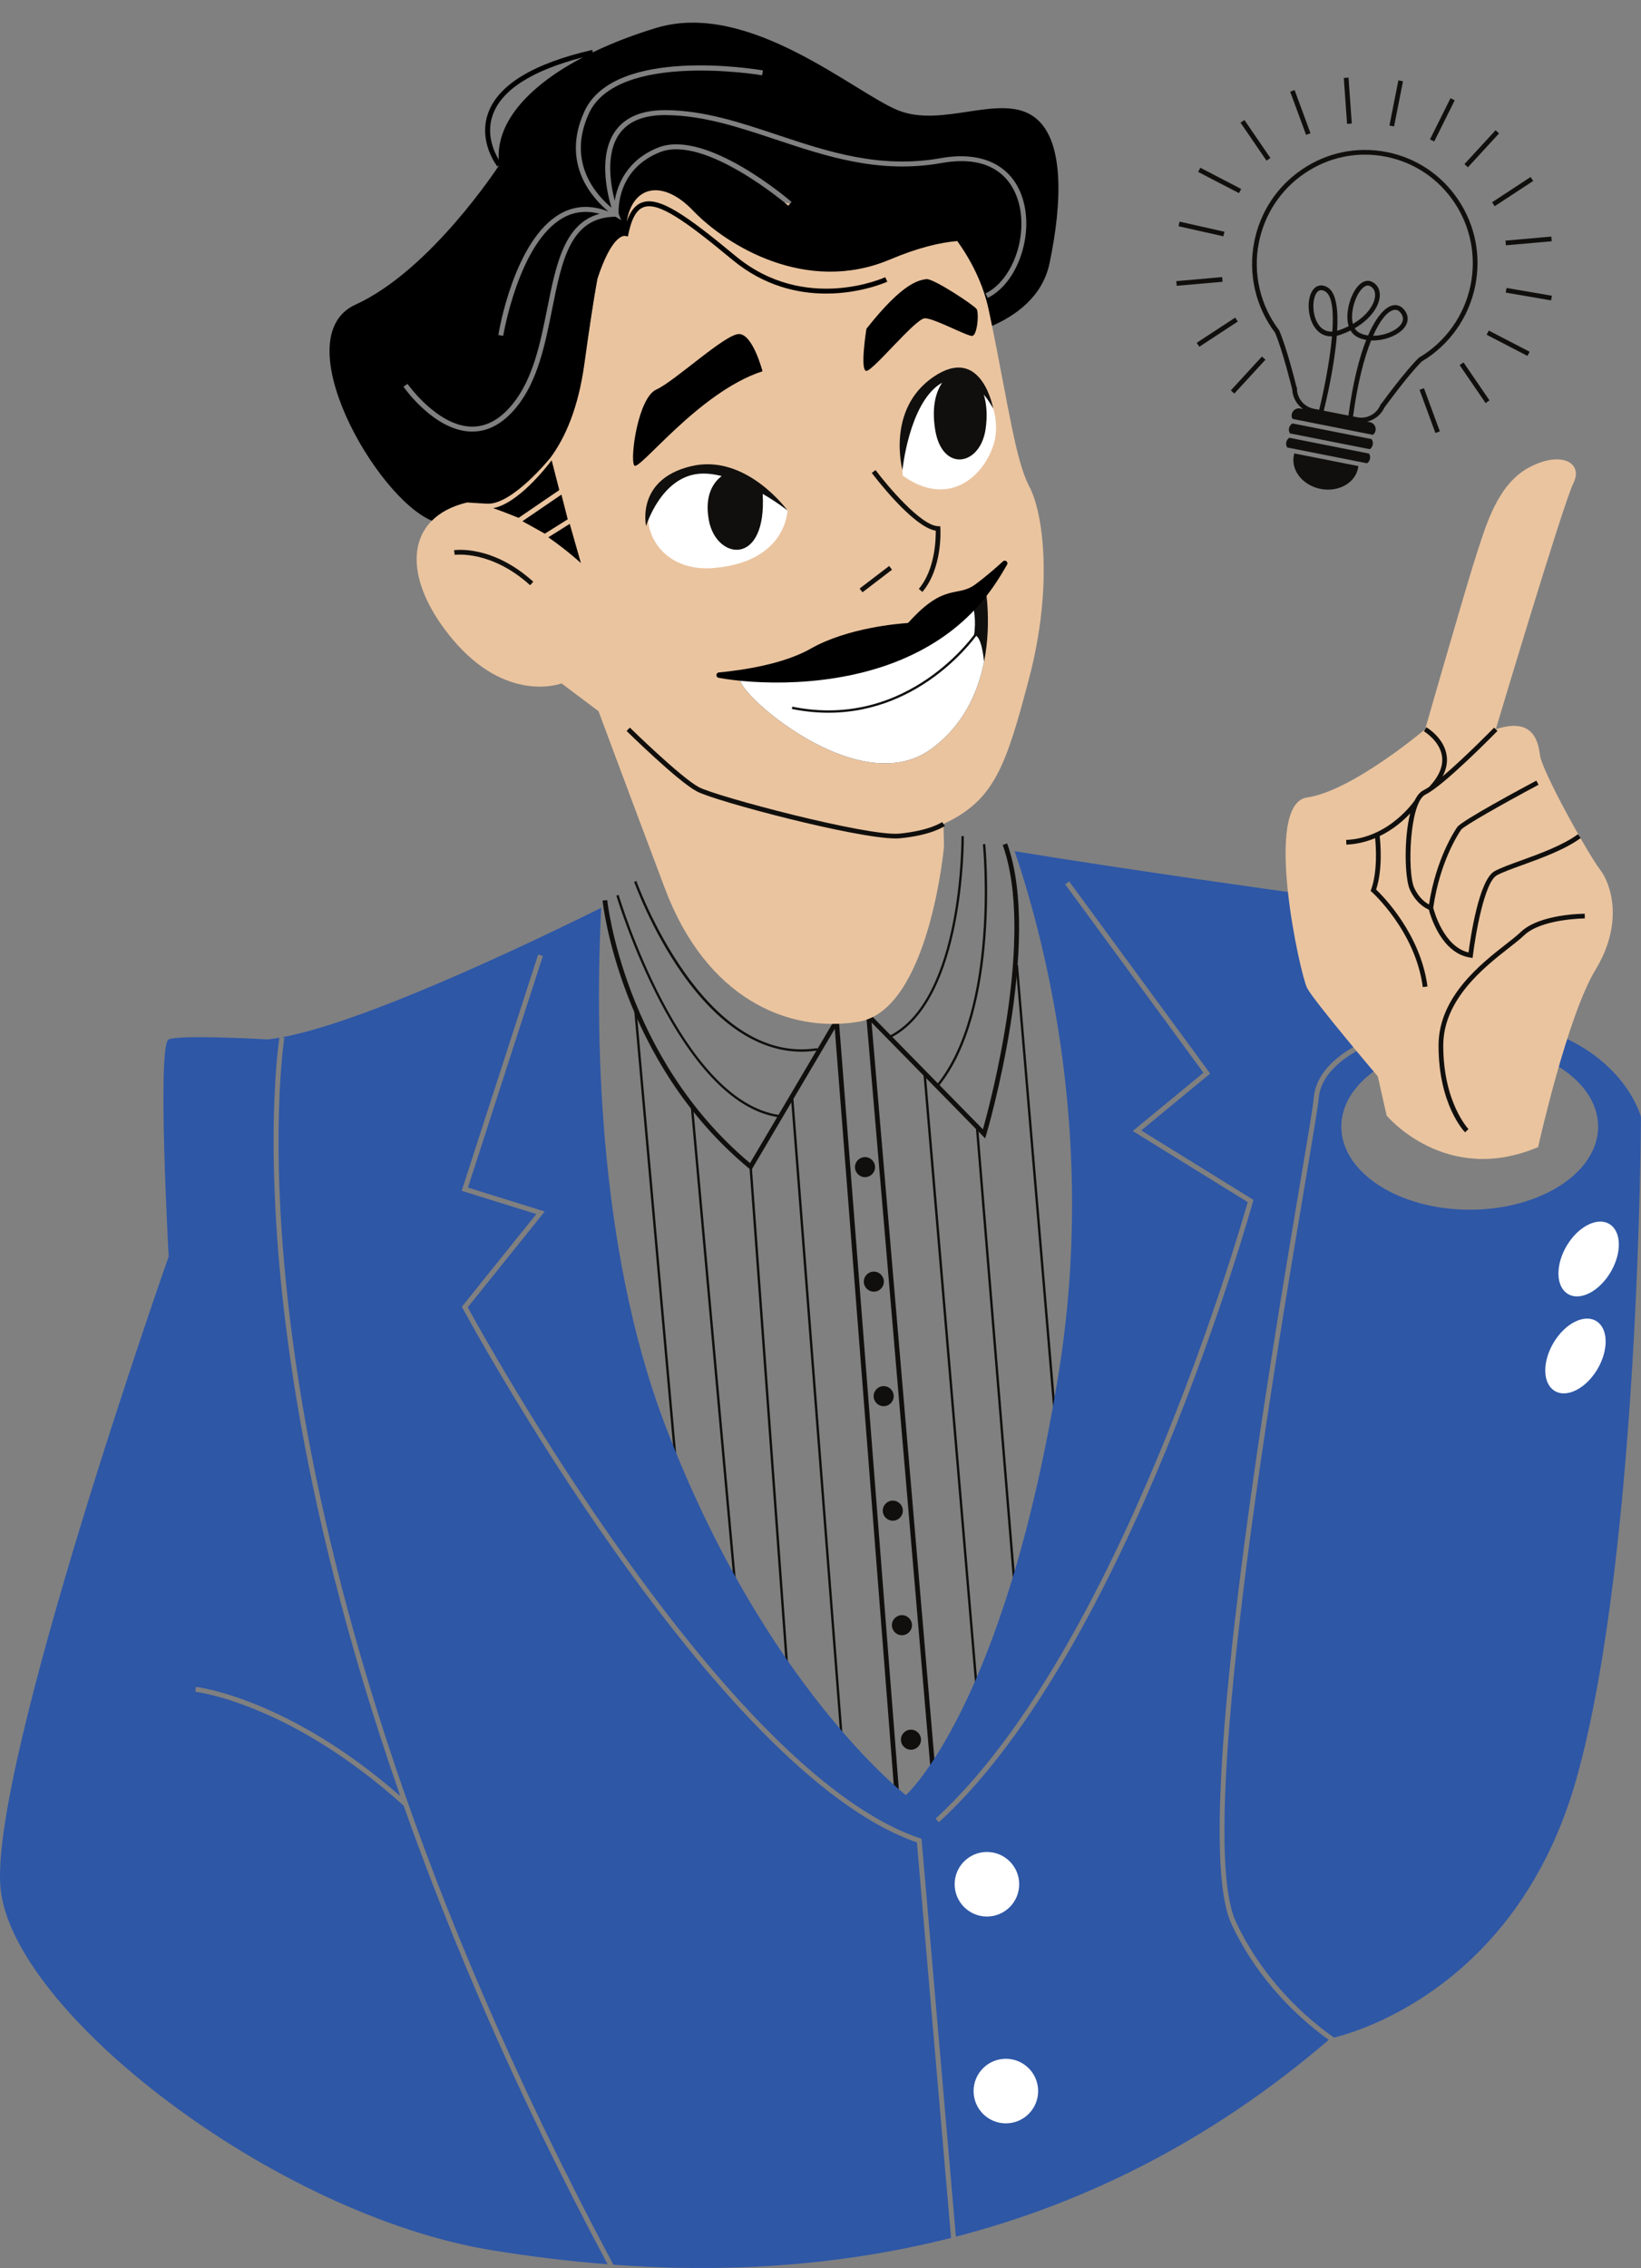 <?xml version="1.0" encoding="UTF-8" standalone="no"?><svg xmlns="http://www.w3.org/2000/svg" xmlns:xlink="http://www.w3.org/1999/xlink" fill="#000000" height="480.8" preserveAspectRatio="xMidYMid meet" version="1" viewBox="0.0 -4.8 348.0 480.8" width="348" zoomAndPan="magnify"><rect x="0.0" y="-4.8" width="348.0" height="480.8" fill="#808080" stroke="none"/><defs><clipPath id="a"><path d="M 0 175 L 347.98 175 L 347.98 476 L 0 476 Z M 0 175"/></clipPath></defs><g><g id="change1_1"><path d="M 274.367 91.797 C 273.754 94.941 276.305 98.109 280.055 98.848 C 283.797 99.578 287.367 97.609 287.984 94.465 L 288.074 94.012 L 274.461 91.316 Z M 273.41 88.004 C 273.09 88.223 272.848 88.562 272.766 88.973 C 272.691 89.363 272.773 89.746 272.973 90.062 L 289.902 93.414 C 290.219 93.195 290.453 92.859 290.535 92.457 C 290.613 92.062 290.523 91.672 290.32 91.352 Z M 274.09 84.969 C 273.723 85.18 273.441 85.539 273.352 85.984 C 273.273 86.375 273.359 86.758 273.555 87.074 L 290.488 90.426 C 290.805 90.207 291.039 89.871 291.121 89.469 C 291.203 89.039 291.094 88.617 290.852 88.285 Z M 296.91 64.188 C 297.641 63.352 297.715 62.5 297.129 61.656 C 296.77 61.137 296.359 60.879 295.883 60.879 C 295.77 60.879 295.652 60.891 295.531 60.922 C 294.223 61.234 292.672 63.035 291.191 66.383 C 293.43 66.375 295.797 65.461 296.91 64.188 Z M 308.449 38.168 C 305.047 33.055 299.867 29.59 293.867 28.414 C 287.867 27.234 281.766 28.488 276.684 31.938 C 271.598 35.387 268.145 40.625 266.953 46.68 C 265.68 53.18 267.238 59.922 271.23 65.176 L 271.293 65.281 C 272.844 68.926 274.562 75.707 274.941 77.246 L 275.02 77.262 L 275.039 77.656 C 275.094 79.691 276.578 81.453 278.566 81.844 L 279.746 82.074 C 280.609 78.633 281.984 72.082 282.469 66.508 C 280.859 66.555 279.602 65.84 278.684 64.422 C 277.148 62.039 277.133 57.988 278.652 56.387 C 279.094 55.922 280.059 55.27 281.531 56.117 C 283.41 57.203 283.816 60.969 283.566 65.332 C 283.691 65.297 283.824 65.254 283.957 65.207 C 284.695 64.949 285.383 64.66 286.012 64.348 C 285.352 62.242 285.949 59.41 286.887 57.52 C 288.008 55.262 289.559 54.266 290.934 54.93 C 292.074 55.48 292.688 56.59 292.605 57.969 C 292.488 60.035 290.773 62.781 287.289 64.789 C 287.539 65.203 287.883 65.543 288.328 65.77 C 288.871 66.047 289.484 66.227 290.125 66.312 C 291.883 62.266 293.762 60.316 295.297 59.949 C 296.336 59.699 297.273 60.105 297.953 61.09 C 298.793 62.305 298.688 63.672 297.66 64.844 C 296.312 66.383 293.418 67.488 290.773 67.371 C 289.273 71.098 287.883 76.449 286.934 83.484 L 287.855 83.664 C 289.844 84.059 291.887 82.984 292.703 81.121 L 292.855 80.773 L 292.941 80.785 C 293.863 79.523 298.027 73.871 300.848 71.078 L 300.941 71.004 C 306.625 67.645 310.613 61.992 311.891 55.492 C 313.074 49.438 311.855 43.281 308.449 38.168 Z M 286.906 63.863 C 289.988 62.062 291.508 59.688 291.609 57.914 C 291.648 57.227 291.484 56.309 290.496 55.828 C 290.355 55.762 290.215 55.73 290.07 55.73 C 289.211 55.73 288.328 56.863 287.781 57.965 C 286.938 59.668 286.43 62.102 286.906 63.863 Z M 281.031 56.984 C 280.715 56.801 280.43 56.711 280.172 56.711 C 279.871 56.711 279.609 56.832 279.379 57.074 C 278.273 58.238 278.145 61.746 279.523 63.879 C 280.066 64.719 280.98 65.57 282.547 65.504 C 282.832 61.316 282.539 57.855 281.031 56.984 Z M 280.73 82.27 L 285.953 83.293 C 286.91 76.203 288.266 70.965 289.73 67.262 C 289.074 67.148 288.445 66.953 287.871 66.66 C 287.223 66.328 286.746 65.848 286.406 65.262 C 285.754 65.586 285.047 65.887 284.289 66.152 C 284.02 66.246 283.754 66.32 283.492 66.379 C 282.969 73.062 281.117 80.707 280.73 82.27 Z M 312.867 55.688 C 311.543 62.441 307.402 68.324 301.508 71.832 C 298.516 74.816 293.84 81.254 293.586 81.602 C 292.883 83.133 291.504 84.199 289.93 84.582 L 290.504 84.695 C 291.328 84.855 291.867 85.66 291.707 86.48 C 291.633 86.855 291.422 87.164 291.145 87.383 L 274.102 84.008 C 273.938 83.711 273.867 83.355 273.938 82.996 C 274.102 82.176 274.902 81.637 275.727 81.797 L 276.312 81.91 C 274.996 80.965 274.113 79.457 274.039 77.77 C 273.941 77.359 272.039 69.625 270.398 65.73 C 266.262 60.254 264.648 53.246 265.977 46.488 C 267.215 40.172 270.816 34.711 276.121 31.109 C 281.426 27.512 287.793 26.203 294.062 27.434 C 300.324 28.66 305.73 32.277 309.281 37.613 C 312.836 42.949 314.109 49.367 312.867 55.688 Z M 261.945 62.527 L 253.785 67.871 L 254.336 68.711 L 262.496 63.363 Z M 261.02 77.957 L 261.758 78.633 L 268.359 71.453 L 267.621 70.777 Z M 259.172 53.941 L 249.453 54.797 L 249.543 55.793 L 259.262 54.938 Z M 315.262 66.16 L 323.922 70.652 L 324.383 69.766 L 315.723 65.273 Z M 309.535 72.594 L 315.047 80.645 L 315.871 80.082 L 310.363 72.027 Z M 301.035 77.84 L 304.406 86.996 L 305.344 86.652 L 301.973 77.496 Z M 259.66 44.324 L 250.145 42.184 L 249.926 43.16 L 259.441 45.297 Z M 269.41 28.695 L 263.902 20.645 L 263.074 21.207 L 268.586 29.262 Z M 277.914 23.449 L 274.543 14.293 L 273.605 14.637 L 276.977 23.793 Z M 286.668 21.391 L 285.973 11.656 L 284.973 11.73 L 285.668 21.461 Z M 319.484 56.242 L 319.312 57.227 L 328.93 58.875 L 329.102 57.891 Z M 263.211 35.254 L 254.551 30.758 L 254.09 31.648 L 262.75 36.141 Z M 319.352 47.203 L 329.07 46.348 L 328.98 45.352 L 319.262 46.207 Z M 316.973 38.914 L 325.133 33.566 L 324.582 32.73 L 316.422 38.078 Z M 317.898 23.484 L 317.164 22.805 L 310.559 29.988 L 311.297 30.664 Z M 308.496 16.465 L 307.602 16.02 L 303.25 24.75 L 304.145 25.195 Z M 295.633 22 L 294.652 21.809 L 296.547 12.234 L 297.527 12.43 L 295.633 22" fill="#100f0d"/></g><g id="change1_2"><path d="M 198.555 225.281 L 198.941 225.598 C 212.328 209.285 208.973 174.48 208.938 174.129 L 208.438 174.18 C 208.473 174.527 211.809 209.129 198.555 225.281 Z M 204.395 172.449 L 203.895 172.457 C 203.898 172.801 204.16 207.215 188.469 214.844 L 188.688 215.293 C 204.66 207.523 204.398 172.801 204.395 172.449 Z M 165.258 232.07 L 165.328 231.578 C 144.309 228.668 131.32 185.359 131.191 184.922 L 130.711 185.062 C 130.84 185.504 143.922 229.117 165.258 232.07 Z M 170.004 218.152 C 171.121 218.152 172.246 218.066 173.367 217.887 L 173.289 217.395 C 149.113 221.203 135.09 182.359 134.949 181.969 L 134.48 182.133 C 134.516 182.234 138.055 192.141 144.57 201.445 C 152.273 212.441 161.004 218.152 170.004 218.152 Z M 215.887 199.809 L 215.391 199.852 L 226.195 327.52 L 226.691 327.477 Z M 206.93 234.055 L 215.883 343.227 L 207.672 356.707 L 196.316 222.684 L 195.816 222.727 L 207.305 358.273 L 216.352 343.414 L 216.395 343.348 L 207.426 234.012 Z M 167.746 228.055 L 178.414 366.008 L 178.91 365.969 L 168.246 228.016 Z M 158.934 242.547 L 167.695 362.699 L 158.043 352.277 L 146.977 229.664 L 146.48 229.711 L 157.551 352.406 L 157.559 352.492 L 168.297 364.086 L 159.434 242.512 Z M 134.965 209.027 L 145.113 322.656 L 144.617 322.699 L 134.465 209.07 L 134.965 209.027" fill="#100f0d"/></g><g id="change1_3"><path d="M 195.312 364.004 C 195.312 365.176 194.359 366.129 193.184 366.129 C 192.008 366.129 191.055 365.176 191.055 364.004 C 191.055 362.828 192.008 361.875 193.184 361.875 C 194.359 361.875 195.312 362.828 195.312 364.004 Z M 193.395 339.727 C 193.395 340.898 192.441 341.855 191.27 341.855 C 190.094 341.855 189.141 340.898 189.141 339.727 C 189.141 338.551 190.094 337.598 191.27 337.598 C 192.441 337.598 193.395 338.551 193.395 339.727 Z M 191.461 315.449 C 191.461 316.625 190.508 317.574 189.332 317.574 C 188.156 317.574 187.203 316.625 187.203 315.449 C 187.203 314.273 188.156 313.32 189.332 313.32 C 190.508 313.32 191.461 314.273 191.461 315.449 Z M 189.523 291.172 C 189.523 292.348 188.57 293.301 187.395 293.301 C 186.223 293.301 185.27 292.348 185.27 291.172 C 185.27 289.996 186.223 289.047 187.395 289.047 C 188.57 289.047 189.523 289.996 189.523 291.172 Z M 187.438 266.895 C 187.438 268.07 186.484 269.023 185.312 269.023 C 184.137 269.023 183.184 268.07 183.184 266.895 C 183.184 265.723 184.137 264.77 185.312 264.77 C 186.484 264.77 187.438 265.723 187.438 266.895 Z M 185.566 242.617 C 185.566 243.793 184.613 244.746 183.438 244.746 C 182.262 244.746 181.312 243.793 181.312 242.617 C 181.312 241.445 182.262 240.492 183.438 240.492 C 184.613 240.492 185.566 241.445 185.566 242.617 Z M 197.871 376.602 L 190.922 378.52 L 177.609 207.84 L 183.473 207.84 L 183.594 209.27 L 183.191 208.859 L 182.477 209.562 L 183.727 210.836 Z M 213.578 173.984 L 212.637 174.324 C 219.523 193.414 210.086 228.781 208.441 234.609 L 184.691 210.391 L 184.391 206.84 L 176.527 206.84 L 176.945 212.184 L 176.637 212 L 159.051 241.77 C 132.383 219.426 128.805 186.348 128.773 186.016 L 127.777 186.113 C 127.809 186.453 131.461 220.297 158.863 242.914 L 159.316 243.285 L 177.031 213.301 L 189.973 379.203 L 190.02 379.805 L 198.941 377.344 L 184.824 211.957 L 208.922 236.527 L 209.164 235.715 C 209.285 235.309 221.172 195.035 213.578 173.984" fill="#100f0d"/></g><g clip-path="url(#a)" id="change2_1"><path d="M 128.855 475.207 C 120.242 474.535 112.102 473.492 104.555 472.273 C 58.09 464.781 2.23 421.43 0.086 395.203 C -2.055 368.977 35.77 261.574 35.77 261.574 C 35.77 261.574 33.273 216.613 35.77 215.547 C 38.266 214.477 56.82 215.547 56.82 215.547 C 57.582 215.465 58.402 215.336 59.246 215.191 C 58.895 217.547 55.098 245.152 62.961 292.324 C 66.594 314.113 73.16 342.367 84.895 375.965 C 61.07 355.094 41.73 352.82 41.531 352.801 L 41.422 353.844 C 41.621 353.863 61.379 356.172 85.586 377.969 L 85.594 377.961 C 95.758 406.734 109.711 439.371 128.855 475.207 Z M 311.68 251.648 C 296.641 251.648 284.449 243.762 284.449 234.031 C 284.449 224.301 296.641 216.414 311.68 216.414 C 326.715 216.414 338.906 224.301 338.906 234.031 C 338.906 243.762 326.715 251.648 311.68 251.648 Z M 265.707 249.938 C 265.449 250.883 239.363 344.723 199.113 381.5 L 198.406 380.727 C 237.137 345.336 262.742 256.594 264.594 250.035 L 240.219 234.965 L 255.211 222.613 L 225.887 182.672 L 226.73 182.051 L 256.641 222.793 L 242.016 234.844 L 265.812 249.559 Z M 323.098 212.258 C 301.953 207.34 304.836 181.094 304.836 181.094 L 275.191 184.59 C 275.191 184.59 238.031 179.434 215.172 175.645 C 222.215 196.457 232.398 237.707 224.461 286.551 C 212.977 357.199 192.109 375.758 192.109 375.758 C 192.109 375.758 162.082 352.562 141.031 297.258 C 126.496 259.078 126.246 212.715 127.488 187.656 C 108.031 197.27 76.484 211.988 59.785 215.098 L 60.309 215.184 C 60.262 215.461 55.836 243.254 64.008 292.219 C 70.812 333.004 87.867 396.418 130.09 475.305 C 151.723 476.891 176.242 476.07 201.684 469.621 L 194.441 385.773 C 151.293 370.867 98.637 273.512 98.105 272.527 L 97.941 272.223 L 113.734 252.566 L 97.906 247.645 L 114.129 197.543 L 115.125 197.863 L 99.23 246.957 L 115.516 252.027 L 99.195 272.336 C 102.496 278.398 153.48 370.898 195.098 384.895 L 195.426 385.004 L 202.711 469.355 C 228.84 462.582 255.906 449.832 281.777 427.633 C 273.086 421.371 265.758 412.902 261.16 403.098 C 252.406 384.422 268.781 287.168 275.773 245.637 C 277.395 236.012 278.465 229.652 278.598 227.992 C 279.328 218.82 292.254 214.766 292.805 214.598 L 293.109 215.598 C 292.98 215.641 280.316 219.617 279.641 228.074 C 279.504 229.781 278.43 236.16 276.805 245.812 C 269.828 287.242 253.496 384.273 262.109 402.652 C 266.723 412.492 274.121 420.961 282.891 427.148 C 288.227 425.852 322.027 416.008 334.336 372.188 C 347.715 324.555 347.984 231.957 347.984 231.957 C 347.984 231.957 344.238 217.176 323.098 212.258" fill="#2e57a6"/></g><g id="change3_1"><path d="M 213.309 431.645 C 209.527 431.645 206.465 434.711 206.465 438.488 C 206.465 442.27 209.527 445.332 213.309 445.332 C 217.09 445.332 220.152 442.27 220.152 438.488 C 220.152 434.711 217.09 431.645 213.309 431.645 Z M 334.613 275.125 C 331.086 276.488 328 280.965 327.719 285.125 C 327.438 289.285 330.066 291.555 333.594 290.191 C 337.117 288.832 340.203 284.355 340.484 280.191 C 340.77 276.031 338.141 273.762 334.613 275.125 Z M 337.406 254.562 C 333.883 255.926 330.793 260.402 330.512 264.562 C 330.23 268.727 332.859 270.992 336.387 269.633 C 339.91 268.27 342.996 263.789 343.281 259.629 C 343.562 255.469 340.934 253.199 337.406 254.562 Z M 216.137 394.645 C 216.137 398.426 213.074 401.488 209.293 401.488 C 205.516 401.488 202.449 398.426 202.449 394.645 C 202.449 390.863 205.516 387.801 209.293 387.801 C 213.074 387.801 216.137 390.863 216.137 394.645" fill="#ffffff"/></g><g id="change4_1"><path d="M 218.277 138.832 C 213.289 157.918 210.781 164.879 200.082 169.879 L 200.188 174.699 C 200.188 174.699 197.051 209.297 182.062 211.805 C 167.074 214.297 149.77 206.805 141.027 183.605 C 132.285 160.41 126.93 145.969 126.93 145.969 L 119.09 140.078 C 119.09 140.078 107.488 144.543 95.895 130.625 C 87.676 120.762 86.086 111.086 91.578 105.582 C 93.832 103.32 97.277 101.758 101.965 101.18 C 101.965 101.18 105.781 96.625 111.746 90.66 C 115.859 86.543 122.301 84.113 123.902 72.461 C 127.832 43.922 129.078 43.375 131.574 42.484 C 131.574 42.484 132.645 26.973 149.949 33.387 C 167.254 39.812 205.246 46.949 186.895 31.258 C 187.473 31.594 205.855 42.602 209.715 61.047 C 209.945 62.148 210.164 63.227 210.387 64.285 C 213.832 81.266 215.426 92.953 218.277 98.328 C 221.316 104.043 223.277 119.742 218.277 138.832" fill="#eac49f"/></g><g id="change1_4"><path d="M 208.688 135.477 C 207.398 141.996 204.273 149.094 197.316 154.082 C 180.898 165.863 152.359 138.473 157.621 138.914 C 162.883 139.363 175.637 138.117 188.867 134.008 C 197.18 131.43 202.922 126.117 206.035 122.512 C 207.891 120.371 208.82 118.844 208.82 118.844 C 208.82 118.844 210.445 126.629 208.688 135.477" fill="#100f0d"/></g><g id="change3_2"><path d="M 206.547 129.934 C 207.062 126.789 206.539 124.137 206.035 122.512 C 202.922 126.117 197.18 131.43 188.867 134.008 C 175.637 138.117 162.883 139.363 157.621 138.914 C 152.359 138.473 180.898 165.863 197.316 154.082 C 204.273 149.094 207.398 141.996 208.688 135.477 C 208.004 129.105 206.547 129.934 206.547 129.934 Z M 166.988 103.395 C 166.988 103.395 157.559 92.91 145.078 95.586 C 132.602 98.266 135.812 116.906 151.332 115.613 C 166.855 114.32 166.988 103.395 166.988 103.395 Z M 191.43 96.012 C 191.43 96.012 190.227 80.891 199.324 76.609 C 208.426 72.328 212.84 82.633 210.699 89.453 C 208.559 96.277 201.066 102.969 191.43 96.012" fill="#ffffff"/></g><g id="change1_5"><path d="M 207.395 129.48 L 206.98 129.203 C 206.84 129.41 192.77 150.027 168.02 145.008 L 167.922 145.496 C 170.641 146.047 173.23 146.293 175.691 146.293 C 195.918 146.293 207.27 129.668 207.395 129.48 Z M 190.84 172.91 C 197.695 172.238 200.277 170.352 200.383 170.273 L 199.785 169.473 C 199.762 169.488 197.273 171.273 190.742 171.918 C 184.059 172.574 151.859 164.035 148.211 162.074 C 144.336 159.988 133.684 149.551 133.574 149.445 L 132.875 150.156 C 133.316 150.594 143.738 160.805 147.738 162.953 C 151.652 165.059 181.547 172.949 189.941 172.949 C 190.273 172.949 190.574 172.938 190.84 172.91 Z M 189.168 115.977 L 188.562 115.184 L 182.297 119.965 L 182.902 120.762 Z M 199.422 107.219 L 199.395 106.766 L 198.938 106.75 C 195.297 106.648 188.129 98.125 185.676 94.852 L 184.875 95.449 C 185.234 95.93 193.496 106.887 198.438 107.703 C 198.465 109.414 198.328 115.934 194.848 120.039 L 195.605 120.688 C 199.887 115.641 199.441 107.562 199.422 107.219 Z M 113.09 118.52 C 104.445 110.691 96.609 111.789 96.281 111.84 L 96.434 112.828 C 96.508 112.82 104.125 111.75 112.418 119.262 Z M 146.473 94.051 C 134.785 96.902 137.016 106.715 137.016 106.715 C 137.016 106.715 140.086 96.496 148.078 95.652 C 149.656 95.488 151.348 95.691 153.047 96.121 C 151.398 97.367 149.352 100.043 150.309 105.414 C 151.824 113.941 162.641 115.457 161.738 99.891 C 164.832 101.699 166.988 103.395 166.988 103.395 C 166.988 103.395 158.156 91.195 146.473 94.051 Z M 208.625 78.855 C 209.246 80.863 209.418 83.387 209.004 86.199 C 207.844 94.051 199.727 95.387 198.301 86.199 C 197.508 81.105 198.637 78.047 199.797 76.328 C 199.641 76.414 199.484 76.504 199.324 76.609 C 192.77 80.91 191.379 94.852 191.379 94.852 C 191.379 94.852 187.863 81.918 198.031 75.047 C 208.199 68.18 210.629 81.82 210.629 81.82 C 210.629 81.82 209.898 80.367 208.625 78.855" fill="#100f0d"/></g><g id="change5_1"><path d="M 116.281 109.105 C 120.402 111.969 123.191 114.566 123.191 114.566 L 120.824 106.258 Z M 216.809 37.102 C 214.555 30.219 208.25 27.164 199.5 28.727 C 186.609 31.027 175.578 27.355 164.918 23.809 C 156.973 21.16 149.469 18.66 141.395 18.551 C 136.262 18.473 132.586 19.98 130.457 23.023 C 126.922 28.07 128.668 35.871 129.664 39.211 C 126.711 36.777 120.066 29.816 124.871 19.285 C 130.922 6.027 161.309 11.105 161.613 11.16 L 161.793 10.129 C 160.508 9.902 130.301 4.859 123.918 18.852 C 118.805 30.062 125.902 37.469 129.043 40.047 C 125.398 38.609 121.984 38.742 118.898 40.469 C 109.078 45.953 105.812 65.395 105.68 66.223 L 106.715 66.391 C 106.746 66.191 110.027 46.621 119.41 41.383 C 121.781 40.055 124.383 39.781 127.152 40.527 C 119.656 42.539 117.902 51.309 116.062 60.531 C 114.598 67.871 113.078 75.461 108.73 80.828 C 106.055 84.137 103.078 85.758 99.832 85.637 C 92.645 85.383 86.48 76.664 86.422 76.578 L 85.562 77.176 C 85.824 77.555 92.082 86.406 99.793 86.688 C 99.914 86.691 100.039 86.691 100.16 86.691 C 103.594 86.691 106.75 84.941 109.547 81.488 C 114.059 75.922 115.598 68.199 117.09 60.734 C 119.18 50.262 120.992 41.215 130.543 41.145 L 131.723 41.871 L 131.199 40.504 C 131.148 39.719 130.801 31.09 139.977 27.453 C 149.469 23.695 167.004 38.648 167.18 38.801 L 167.863 38.008 C 167.125 37.371 149.668 22.48 139.59 26.48 C 132.879 29.141 130.918 34.438 130.359 37.75 C 129.441 34.16 128.422 27.762 131.316 23.621 C 133.234 20.887 136.59 19.527 141.379 19.598 C 149.289 19.707 156.719 22.184 164.586 24.801 C 175.375 28.395 186.535 32.105 199.688 29.758 C 210.883 27.758 214.594 33.707 215.812 37.43 C 218.223 44.801 214.914 54.508 209.004 57.406 L 209.465 58.348 C 215.797 55.242 219.363 44.918 216.809 37.102 Z M 123.633 7.34 C 112.812 10.141 106.375 14.254 104.488 19.578 C 103.027 23.707 104.816 27.477 105.77 29.062 C 105.266 20.727 112.613 13.113 123.633 7.34 Z M 222.562 51.047 C 221.055 58.227 215.184 62.191 210.387 64.285 C 210.164 63.227 209.945 62.148 209.715 61.047 C 208.531 55.402 205.988 50.457 203.016 46.297 C 199.461 46.598 194.77 47.664 188.711 50.223 C 171.047 57.672 154.098 47.285 146.961 39.836 C 140.59 33.184 134.195 34.449 132.898 42.184 C 133.672 39.957 134.73 38.637 136.152 38.125 C 139.797 36.816 145.453 40.742 155.992 49.473 C 170.73 61.68 187.562 54.047 187.73 53.969 L 188.172 54.918 C 188.074 54.961 182.621 57.438 175.18 57.438 C 169.258 57.438 162.078 55.871 155.324 50.281 C 145.312 41.984 139.652 37.984 136.508 39.113 C 134.922 39.68 133.859 41.656 133.156 45.324 L 132.641 45.227 L 132.57 45.211 C 132.121 45.152 129.637 45.289 126.676 54.355 C 125.906 58.586 125.012 64.41 123.902 72.461 C 122.641 81.648 119.914 87.883 116.805 92.133 L 116.805 92.145 C 116.805 92.145 108.66 102.293 103.266 101.977 C 103.266 101.977 100.422 101.824 99.039 101.715 C 95.816 102.492 93.332 103.82 91.578 105.586 C 79.66 100.613 60.352 66.633 75.371 59.789 C 91.43 52.484 105.883 30.18 105.883 30.18 L 105.473 30.504 C 105.305 30.285 101.391 25.188 103.5 19.227 C 105.637 13.191 113.07 8.668 125.59 5.785 L 125.707 6.297 C 129.844 4.297 134.418 2.543 139.246 1.094 C 158.867 -4.785 181.172 14.836 190.449 18.586 C 199.727 22.328 211.684 15.191 218.812 19.656 C 225.949 24.109 225.234 38.387 222.562 51.047 Z M 104.586 102.922 C 106.531 103.582 109.98 104.98 109.98 104.98 L 118.609 99.086 L 116.988 92.777 C 115.738 94.43 109.812 101.945 104.586 102.922 Z M 115.531 108.336 L 120.398 105.289 L 119.059 100.051 L 110.793 105.695 C 112.59 106.676 115.531 108.336 115.531 108.336 Z M 207.105 60.711 C 206.57 59.906 197.828 54.109 196.402 54.371 C 194.977 54.645 191.676 54.82 183.738 64.906 C 183.738 64.906 182.305 73.824 183.738 73.824 C 185.164 73.824 194.172 62.672 196.141 62.672 C 197.754 62.672 202.672 65.199 205.02 66.102 C 205.531 66.301 205.918 66.414 206.129 66.414 C 206.422 66.414 206.664 66.09 206.852 65.598 C 207.406 64.16 207.504 61.301 207.105 60.711 Z M 161.703 73.906 C 161.703 73.906 159.652 66.012 156.707 66.012 C 153.766 66.012 143.059 76.047 139.18 77.785 C 135.301 79.527 133.559 92.402 134.496 93.859 C 135.434 95.316 148.102 78.32 161.703 73.906 Z M 196.402 54.371 C 194.977 54.645 191.676 54.82 183.738 64.906 C 183.738 64.906 182.305 73.824 183.738 73.824 C 185.164 73.824 194.172 62.672 196.141 62.672 C 197.754 62.672 202.672 65.199 205.02 66.102 C 205.523 65.973 206.141 65.805 206.852 65.598 C 207.406 64.16 207.504 61.301 207.105 60.711 C 206.57 59.906 197.828 54.109 196.402 54.371 Z M 206.805 119.109 C 208.875 117.594 211.094 115.664 212.703 114.203 C 213.184 113.766 213.883 114.363 213.555 114.926 C 210.91 119.445 205.453 129.074 191.008 135.094 C 176.465 141.145 159.926 140.273 152.391 138.887 C 151.754 138.77 151.793 137.82 152.438 137.758 C 157.461 137.277 166.145 136 171.898 132.723 C 179.75 128.25 190.699 127.395 192.359 127.289 C 192.504 127.277 192.633 127.211 192.73 127.102 C 200.316 118.656 202.973 121.91 206.805 119.109" fill="#000000"/></g><g id="change4_2"><path d="M 326.574 155.289 C 326.977 158.633 336.879 176.43 339.285 179.508 C 341.695 182.586 344.371 190.879 338.352 200.781 C 332.328 210.684 326.176 238.383 326.176 238.383 C 306.504 246.688 294.059 231.691 294.059 231.691 L 292.188 223.395 C 292.188 223.395 278.672 207.473 277.199 204.66 C 275.73 201.852 267.699 165.59 277.199 164.254 C 286.699 162.914 302.223 149.801 302.223 149.801 C 302.223 149.801 311.32 118.09 313.195 112.469 C 315.066 106.852 317.477 97.887 324.301 94.273 C 331.125 90.66 335.809 93.336 333.668 97.617 C 331.523 101.898 317.207 149.801 317.207 149.801 C 324.836 147.258 326.176 151.941 326.574 155.289" fill="#eac49f"/></g><g id="change1_6"><path d="M 322.48 192.797 C 321.75 193.5 320.652 194.359 319.379 195.355 C 314.023 199.543 305.066 206.551 305.066 216.84 C 305.066 229.344 310.465 235.016 310.695 235.25 L 311.41 234.555 C 311.359 234.5 306.066 228.902 306.066 216.84 C 306.066 207.039 314.785 200.219 319.992 196.145 C 321.289 195.133 322.406 194.254 323.176 193.516 C 326.863 189.953 335.984 189.906 336.074 189.906 L 336.074 188.906 C 335.684 188.906 326.461 188.953 322.48 192.797 Z M 299.051 167.633 C 297.664 169.117 295.48 171.047 292.582 172.445 C 292.75 173.926 293.25 179.512 291.828 183.777 C 293.336 185.215 301.254 193.227 302.719 204.328 L 301.727 204.461 C 300.164 192.605 291.012 184.379 290.918 184.297 L 290.664 184.07 L 290.777 183.754 C 292.148 179.957 291.801 174.711 291.621 172.879 C 289.824 173.625 287.793 174.156 285.52 174.254 L 285.477 173.254 C 294.613 172.867 299.949 164.969 300 164.891 L 300.008 164.895 C 300.512 163.859 301.129 163.09 301.871 162.73 C 302.219 162.562 302.629 162.312 303.09 162 C 305.18 159.777 306.094 157.602 305.801 155.52 C 305.336 152.25 302.004 150.254 301.969 150.23 L 302.477 149.371 C 302.629 149.461 306.254 151.621 306.789 155.375 C 306.996 156.824 306.703 158.297 305.934 159.777 C 310.629 155.809 316.77 149.535 316.852 149.453 L 317.566 150.148 C 317.105 150.621 306.219 161.742 302.305 163.633 C 298.879 165.285 298.441 180.066 299.871 183.32 C 300.836 185.516 302.27 186.527 303.039 186.941 C 304.555 177.172 308.574 171.184 309.039 170.523 C 309.996 169.156 323.172 162.09 325.805 160.688 L 326.273 161.566 C 318.738 165.586 310.422 170.289 309.855 171.098 C 309.398 171.75 305.348 177.77 303.938 187.645 C 304.16 188.512 306.227 195.902 311.426 197.113 C 311.824 194.059 313.625 181.672 316.973 179.867 C 318.262 179.176 320.25 178.453 322.555 177.621 C 326.488 176.195 331.387 174.422 334.629 172.051 L 335.219 172.855 C 331.863 175.312 326.891 177.113 322.895 178.562 C 320.629 179.383 318.672 180.09 317.445 180.75 C 314.777 182.188 312.863 193.52 312.352 197.766 L 312.289 198.273 L 311.781 198.199 C 305.77 197.305 303.418 189.59 303.008 188.039 C 302.273 187.727 300.23 186.625 298.953 183.723 C 297.926 181.383 297.664 173.129 299.051 167.633" fill="#100f0d"/></g></g></svg>